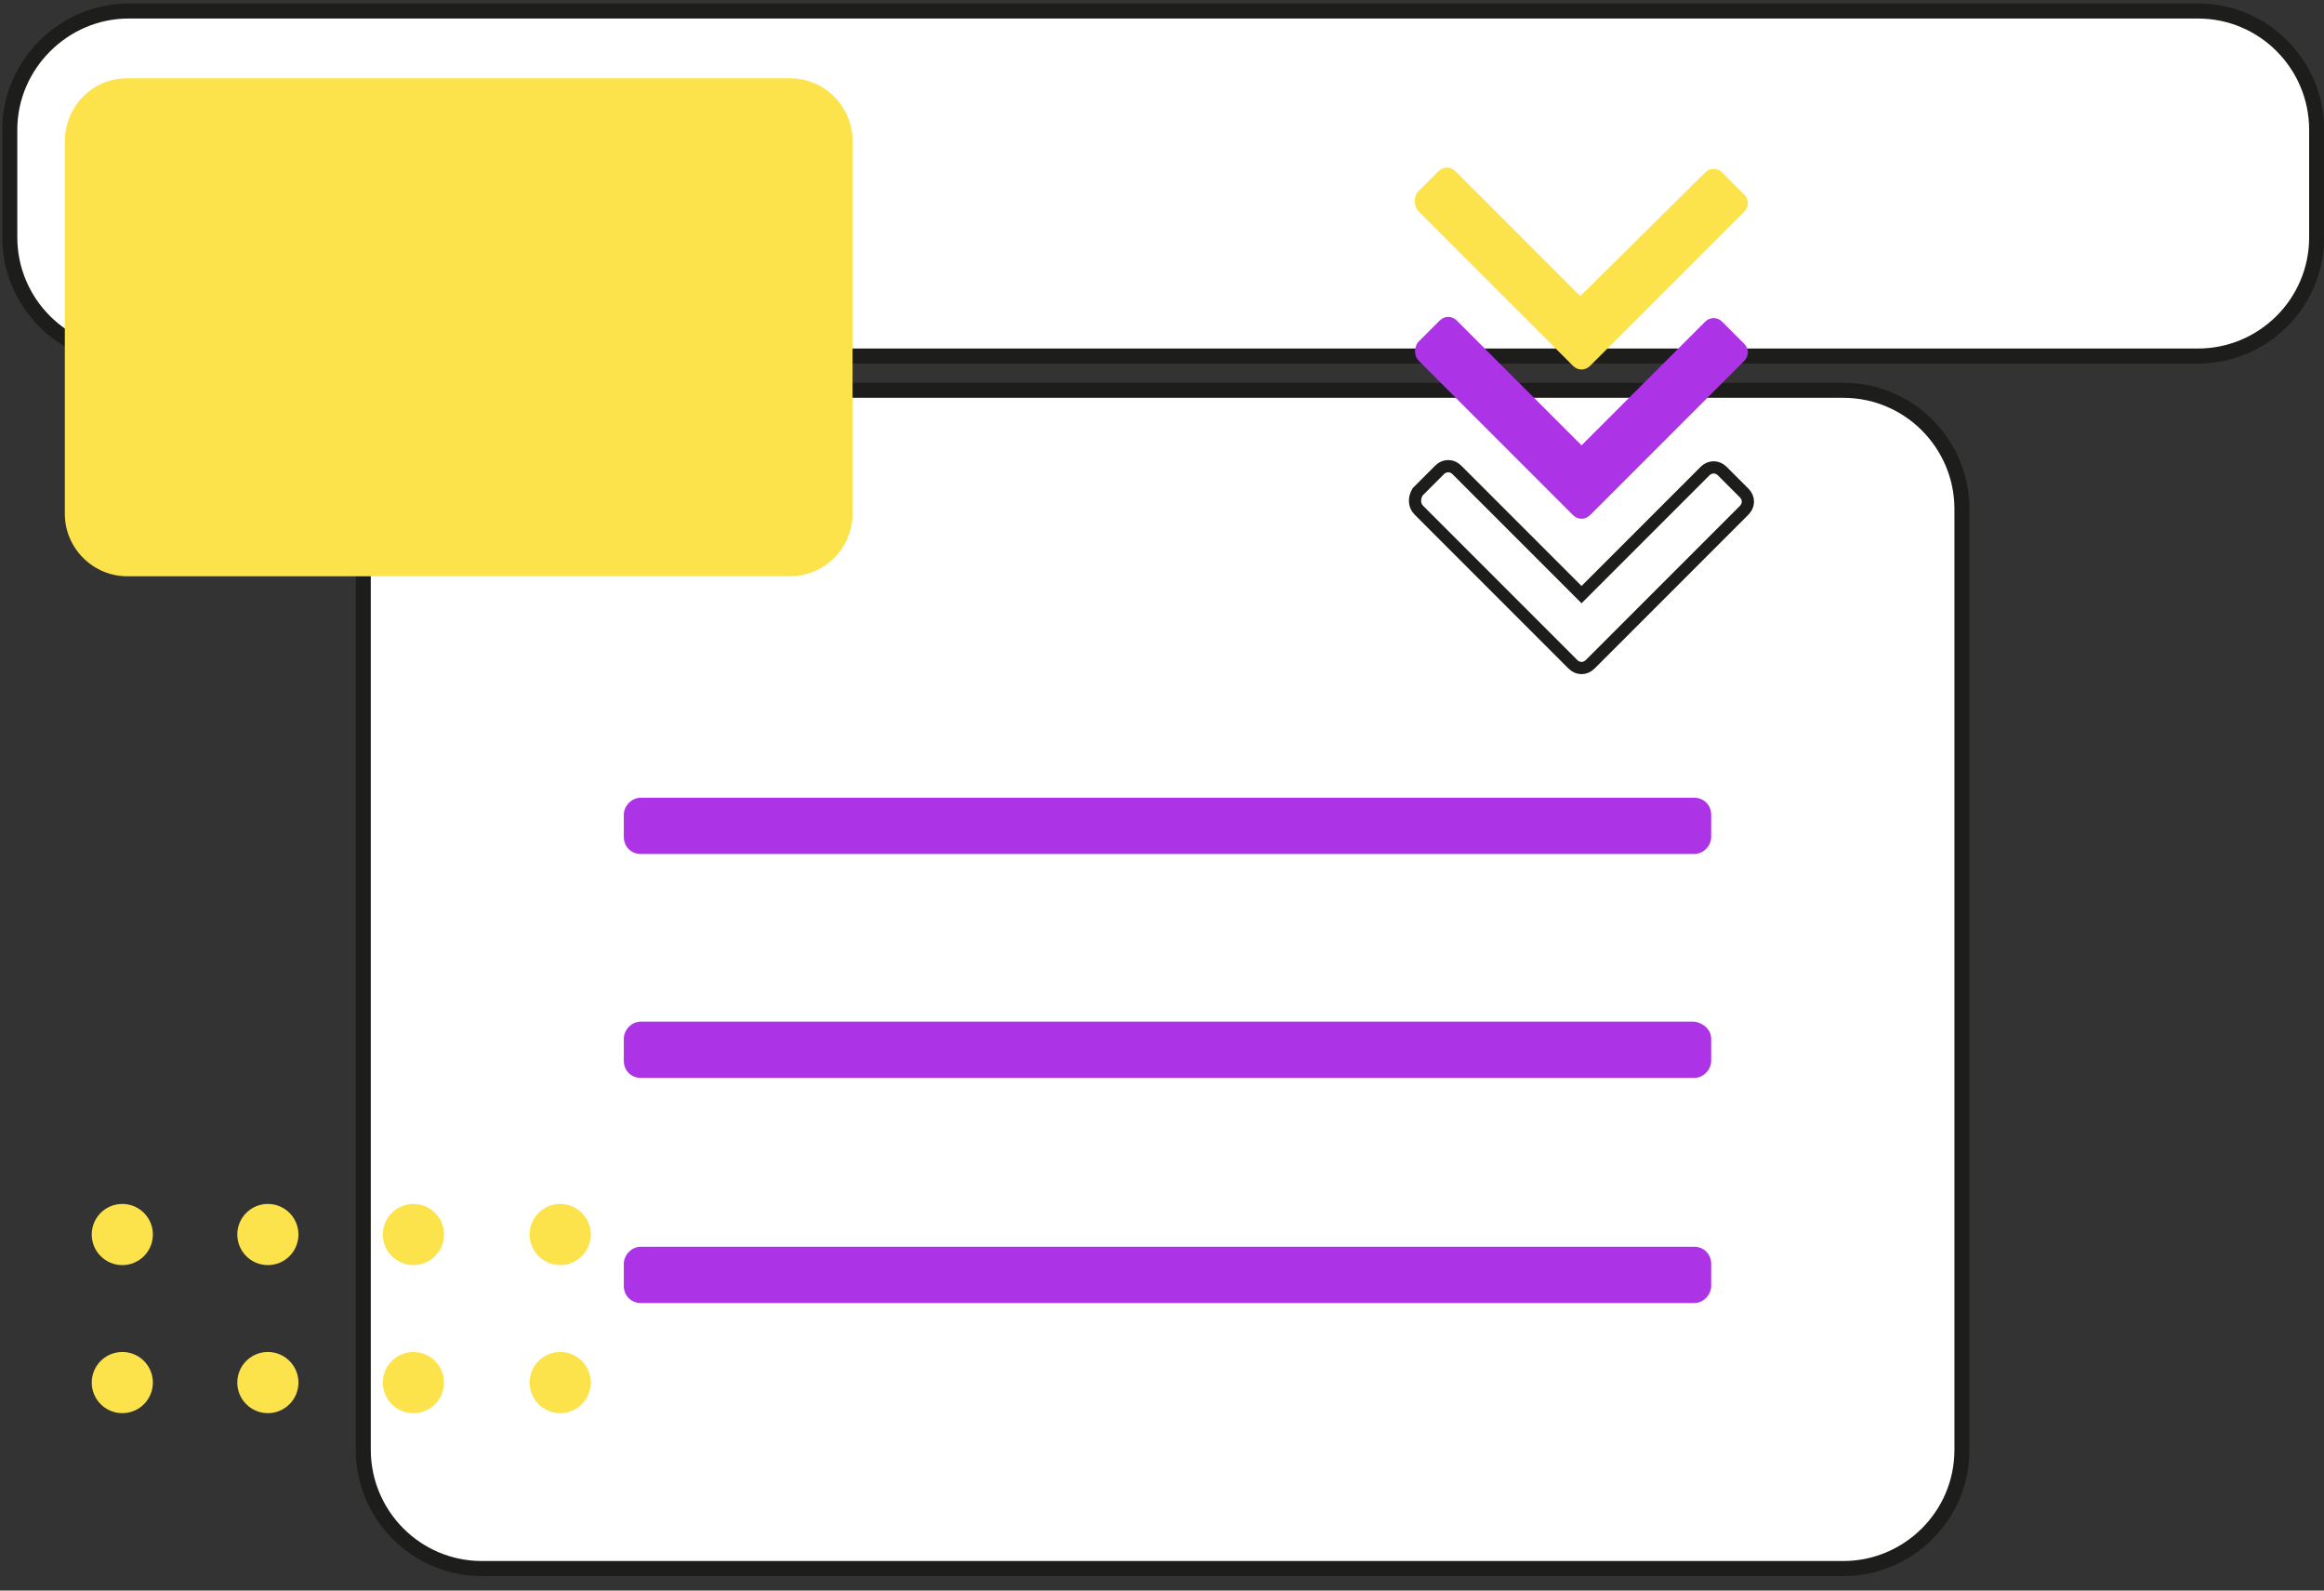 <?xml version="1.0" encoding="utf-8"?>
<!-- Generator: Adobe Illustrator 26.0.3, SVG Export Plug-In . SVG Version: 6.00 Build 0)  -->
<svg version="1.1" id="Layer_1" xmlns="http://www.w3.org/2000/svg" xmlns:xlink="http://www.w3.org/1999/xlink" x="0px" y="0px"
	 viewBox="0 0 190 130" style="enable-background:new 0 0 190 130;" xml:space="preserve">
<rect x="0" y="0" width="190" height="130" fill="#333333" stroke="none"/>
<style type="text/css">
	.st0{fill:#FFFFFF;stroke:#1D1D1B;stroke-width:1.23;stroke-miterlimit:10;}
	.st1{fill:#FDE34B;}
	.st2{fill:#AC33E6;}
	.st3{fill:#FFFFFF;stroke:#1D1D1B;stroke-miterlimit:10;}
</style>
<path class="st0" d="M10.5,0.9h169.2c5.4,0,9.7,4.4,9.7,9.7v8.8c0,5.4-4.4,9.7-9.7,9.7H10.5c-5.4,0-9.7-4.4-9.7-9.7v-8.8
	C0.8,5.3,5.2,0.9,10.5,0.9z"/>
<path class="st0" d="M39.4,31.9h111.3c5.4,0,9.7,4.4,9.7,9.7v76.9c0,5.4-4.4,9.7-9.7,9.7H39.4c-5.4,0-9.7-4.4-9.7-9.7V41.6
	C29.7,36.3,34.1,31.9,39.4,31.9z"/>
<path class="st1" d="M10.4,6.4h54.2c2.8,0,5.1,2.3,5.1,5.1V42c0,2.8-2.3,5.1-5.1,5.1H10.4c-2.8,0-5.1-2.3-5.1-5.1V11.4
	C5.4,8.6,7.6,6.4,10.4,6.4z"/>
<path class="st2" d="M139.9,66.6v1.8c0,0.7-0.6,1.4-1.4,1.4H52.4c-0.8,0-1.4-0.6-1.4-1.4v-1.8c0-0.7,0.6-1.4,1.4-1.4h86.1
	C139.3,65.2,139.9,65.8,139.9,66.6z"/>
<path class="st2" d="M139.9,84.9v1.8c0,0.7-0.6,1.4-1.4,1.4H52.4c-0.8,0-1.4-0.6-1.4-1.4v-1.8c0-0.7,0.6-1.4,1.4-1.4h86.1
	C139.3,83.6,139.9,84.2,139.9,84.9z"/>
<path class="st2" d="M139.9,103.3v1.8c0,0.7-0.6,1.4-1.4,1.4H52.4c-0.8,0-1.4-0.6-1.4-1.4v-1.8c0-0.7,0.6-1.4,1.4-1.4h86.1
	C139.3,101.9,139.9,102.5,139.9,103.3z"/>
<circle class="st1" cx="10" cy="100.9" r="2.5"/>
<circle class="st1" cx="21.9" cy="100.9" r="2.5"/>
<circle class="st1" cx="33.8" cy="100.9" r="2.5"/>
<circle class="st1" cx="45.8" cy="100.9" r="2.5"/>
<circle class="st1" cx="10" cy="113" r="2.5"/>
<circle class="st1" cx="21.9" cy="113" r="2.5"/>
<circle class="st1" cx="33.8" cy="113" r="2.5"/>
<circle class="st1" cx="45.8" cy="113" r="2.5"/>
<path class="st3" d="M116,41.7l12.6,12.6l0,0l0,0c0.4,0.4,1,0.4,1.4,0l0,0l12.6-12.6c0.4-0.4,0.4-1,0-1.4l-1.8-1.8
	c-0.4-0.4-1-0.4-1.4,0l0,0l-10.1,10.1l-10.2-10.2c-0.4-0.4-1-0.4-1.4,0l0,0l-1.8,1.8C115.6,40.7,115.6,41.3,116,41.7z"/>
<path class="st2" d="M116,29.5l12.6,12.6l0,0l0,0c0.4,0.4,1,0.4,1.4,0l12.6-12.6c0.4-0.4,0.4-1,0-1.4l-1.8-1.8c-0.4-0.4-1-0.4-1.4,0
	l-10.1,10.1l-10.2-10.2c-0.4-0.4-1-0.4-1.4,0l-1.8,1.8C115.6,28.5,115.6,29.1,116,29.5z"/>
<path class="st1" d="M116,17.3l12.6,12.6l0,0h0c0.4,0.4,1,0.4,1.4,0l12.6-12.6c0.4-0.4,0.4-1,0-1.4l-1.8-1.8c-0.4-0.4-1-0.4-1.4,0
	l-10.2,10.1l-10.2-10.2c-0.4-0.4-1-0.4-1.4,0l-1.8,1.8C115.6,16.3,115.6,16.9,116,17.3L116,17.3z"/>
</svg>
